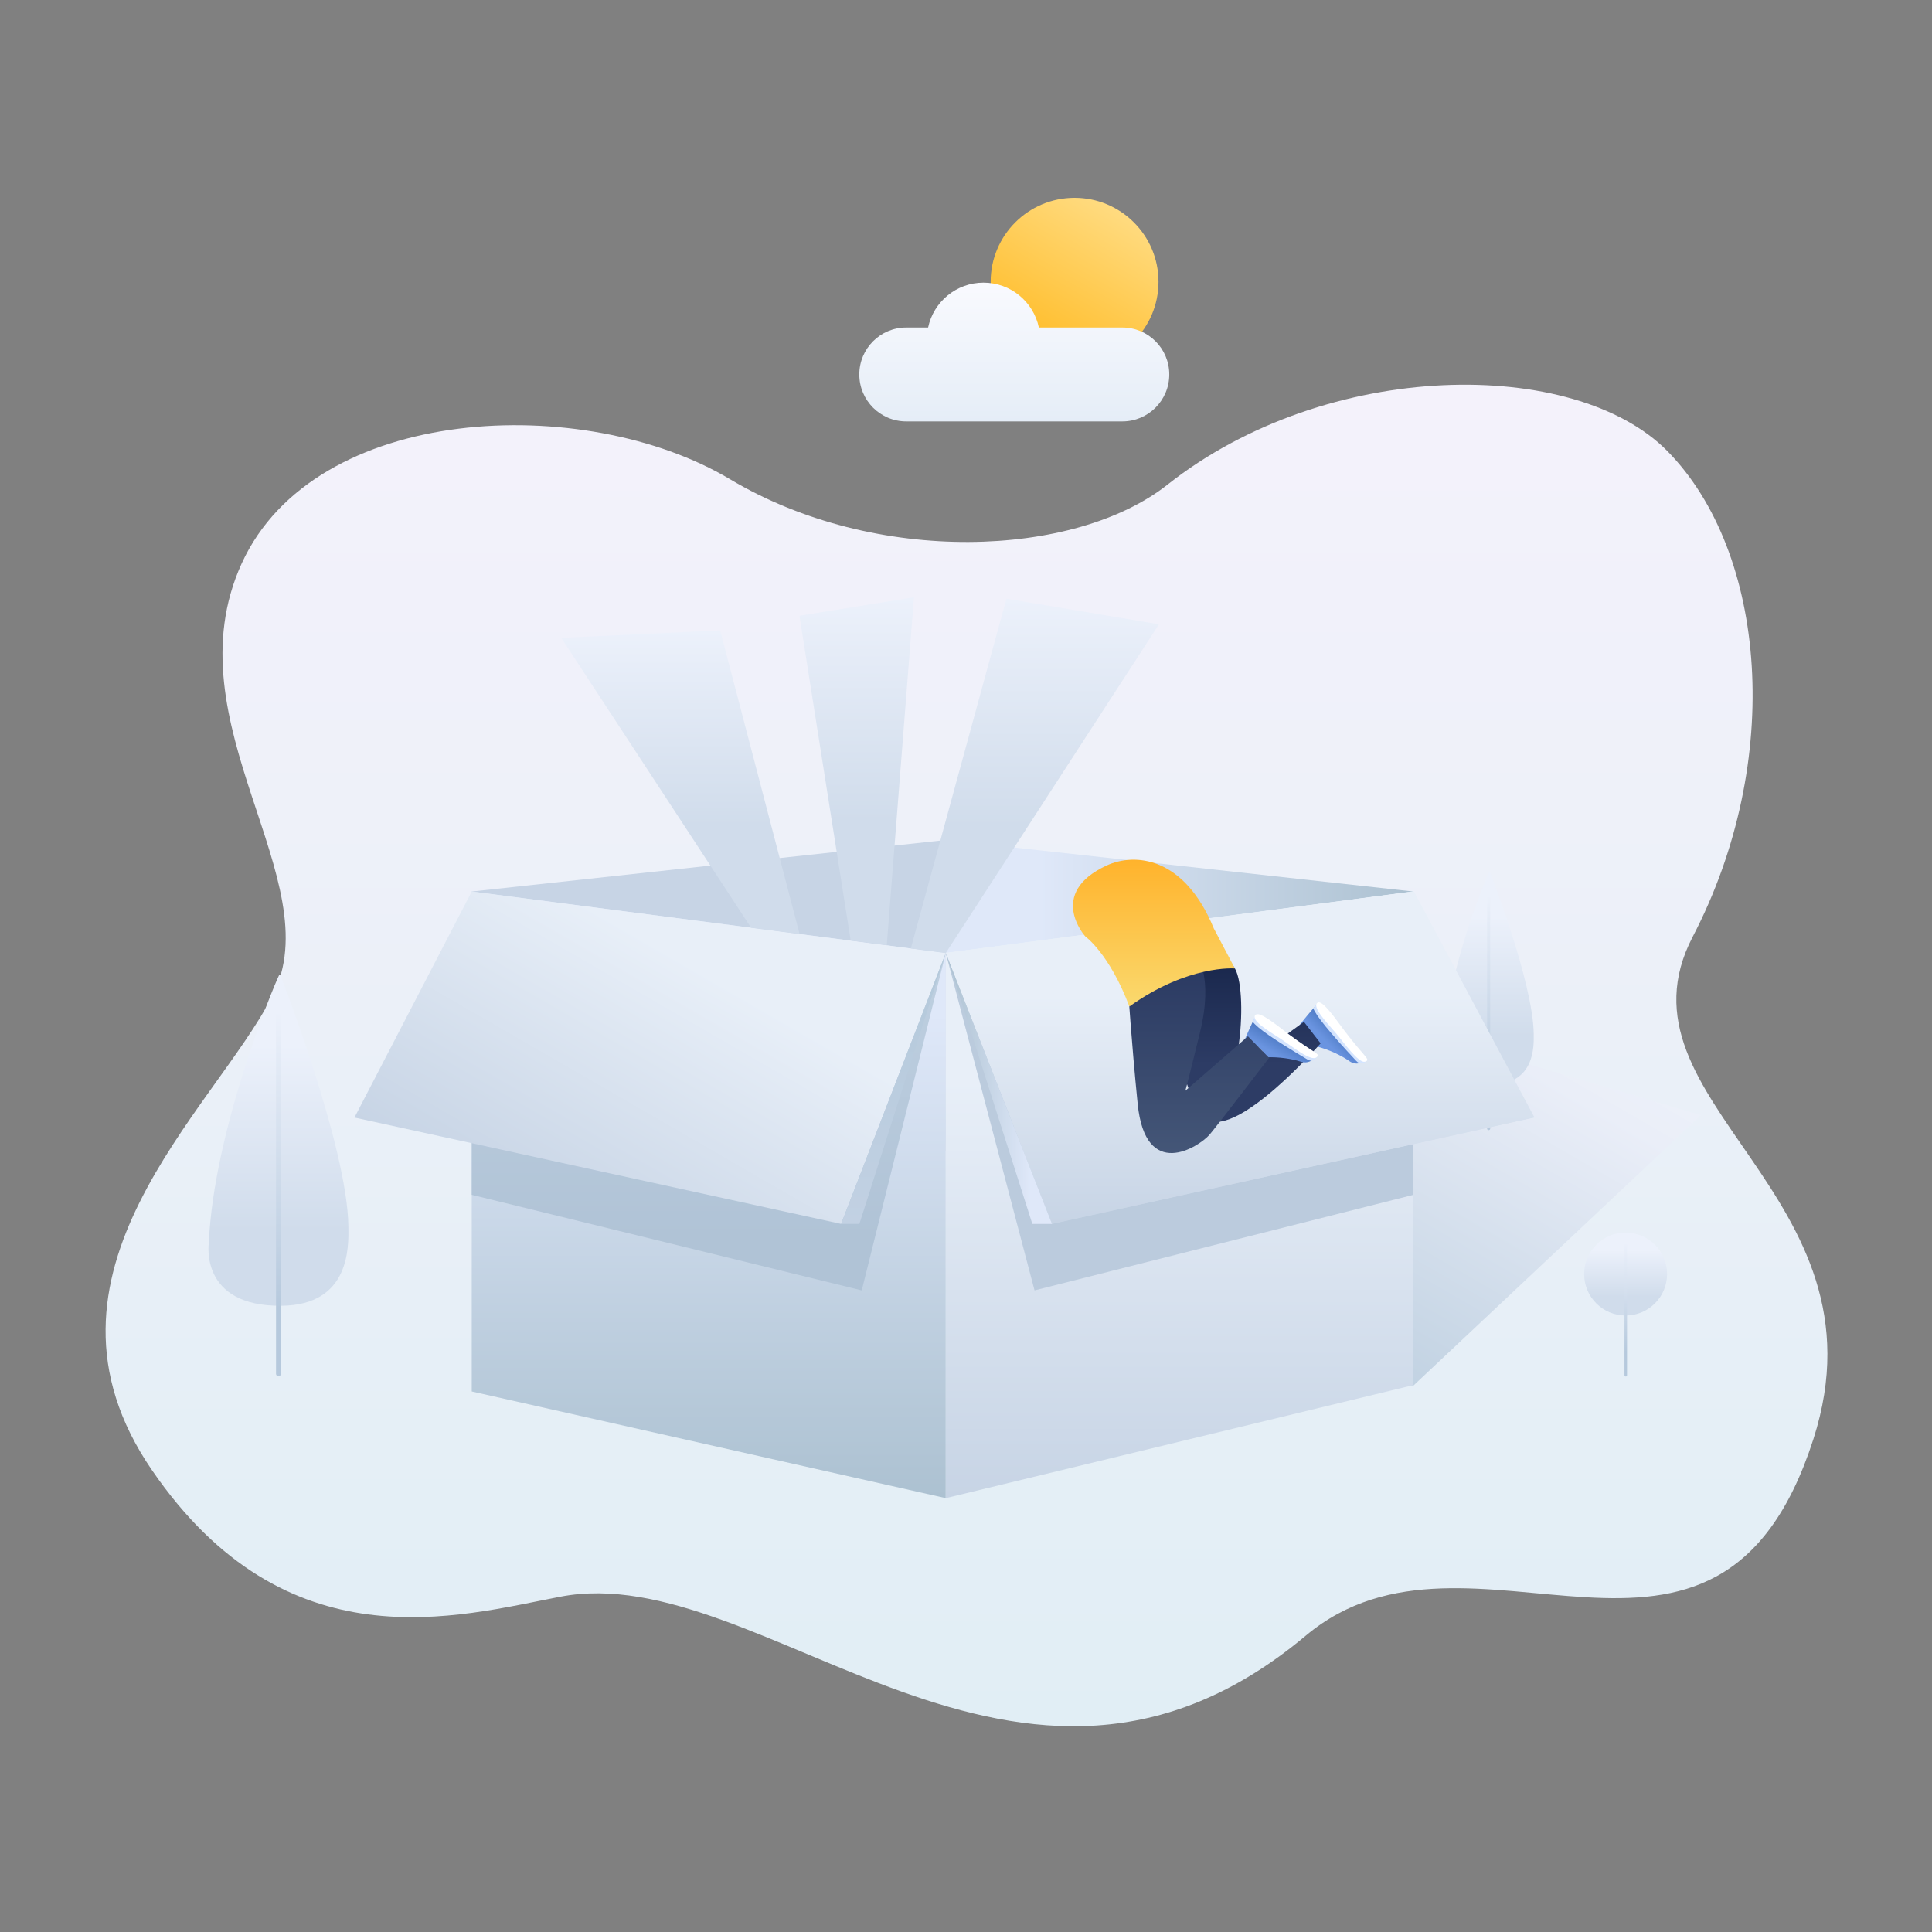 <?xml version="1.0" standalone="no"?><!DOCTYPE svg PUBLIC "-//W3C//DTD SVG 1.1//EN" "http://www.w3.org/Graphics/SVG/1.1/DTD/svg11.dtd"><svg height="800" node-id="1" sillyvg="true" template-height="800" template-width="800" version="1.1" viewBox="0 0 800 800" width="800" xmlns="http://www.w3.org/2000/svg" xmlns:xlink="http://www.w3.org/1999/xlink"><rect x="0" y="0" width="800" height="800" fill="#808080" stroke="none"/><defs node-id="145"><linearGradient gradientUnits="userSpaceOnUse" id="SVGID_1_" node-id="11" spreadMethod="pad" x1="400.212" x2="400.212" y1="159.31" y2="714.802"><stop offset="0" stop-color="#f4f2fb"></stop><stop offset="1" stop-color="#e1eef5"></stop></linearGradient><linearGradient gradientUnits="userSpaceOnUse" id="SVGID_2_" node-id="15" spreadMethod="pad" x1="475.306" x2="584.845" y1="582.497" y2="392.77"><stop offset="0.075" stop-color="#b4c9db"></stop><stop offset="0.913" stop-color="#eaeef8"></stop><stop offset="1" stop-color="#ecf0f9"></stop></linearGradient><linearGradient gradientUnits="userSpaceOnUse" id="SVGID_3_" node-id="21" spreadMethod="pad" x1="115.294" x2="115.294" y1="540.699" y2="403.525"><stop offset="0.227" stop-color="#d0dceb"></stop><stop offset="0.789" stop-color="#ecf1fb"></stop></linearGradient><linearGradient gradientUnits="userSpaceOnUse" id="SVGID_4_" node-id="26" spreadMethod="pad" x1="115.296" x2="115.296" y1="418.757" y2="569.89"><stop offset="0" stop-color="#ecf1fb"></stop><stop offset="0.818" stop-color="#b6c9dd"></stop></linearGradient><linearGradient gradientUnits="userSpaceOnUse" id="SVGID_5_" node-id="31" spreadMethod="pad" x1="616.423" x2="616.423" y1="449.178" y2="360.853"><stop offset="0.227" stop-color="#d0dceb"></stop><stop offset="0.789" stop-color="#ecf1fb"></stop></linearGradient><linearGradient gradientUnits="userSpaceOnUse" id="SVGID_6_" node-id="36" spreadMethod="pad" x1="616.424" x2="616.424" y1="370.661" y2="467.973"><stop offset="0" stop-color="#ecf1fb"></stop><stop offset="0.818" stop-color="#b6c9dd"></stop></linearGradient><linearGradient gradientUnits="userSpaceOnUse" id="SVGID_7_" node-id="41" spreadMethod="pad" x1="673.133" x2="673.133" y1="544.724" y2="510.393"><stop offset="0.227" stop-color="#d0dceb"></stop><stop offset="0.789" stop-color="#ecf1fb"></stop></linearGradient><linearGradient gradientUnits="userSpaceOnUse" id="SVGID_8_" node-id="45" spreadMethod="pad" x1="673.193" x2="673.193" y1="514.728" y2="569.991"><stop offset="0" stop-color="#ecf1fb"></stop><stop offset="0.818" stop-color="#b6c9dd"></stop></linearGradient><linearGradient gradientUnits="userSpaceOnUse" id="SVGID_9_" node-id="49" spreadMethod="pad" x1="462.341" x2="427.586" y1="86.571" y2="146.767"><stop offset="0" stop-color="#ffdb80"></stop><stop offset="1" stop-color="#ffbb24"></stop></linearGradient><linearGradient gradientUnits="userSpaceOnUse" id="SVGID_10_" node-id="53" spreadMethod="pad" x1="420.003" x2="420.003" y1="117.037" y2="174.491"><stop offset="0" stop-color="#f9fafe"></stop><stop offset="1" stop-color="#e5edf7"></stop></linearGradient><linearGradient gradientUnits="userSpaceOnUse" id="SVGID_11_" node-id="59" spreadMethod="pad" x1="585.277" x2="391.623" y1="412.174" y2="412.174"><stop offset="0" stop-color="#acc1d1"></stop><stop offset="0.799" stop-color="#dfe8f9"></stop></linearGradient><linearGradient gradientUnits="userSpaceOnUse" id="SVGID_12_" node-id="63" spreadMethod="pad" x1="293.483" x2="293.483" y1="620.337" y2="369.165"><stop offset="0" stop-color="#acc1d1"></stop><stop offset="0.799" stop-color="#dfe8f9"></stop></linearGradient><linearGradient gradientUnits="userSpaceOnUse" id="SVGID_13_" node-id="67" spreadMethod="pad" x1="488.45" x2="488.45" y1="620.337" y2="369.165"><stop offset="0" stop-color="#c7d4e5"></stop><stop offset="0.687" stop-color="#e8eff8"></stop></linearGradient><linearGradient gradientUnits="userSpaceOnUse" id="SVGID_14_" node-id="71" spreadMethod="pad" x1="293.483" x2="293.483" y1="534.319" y2="394.626"><stop offset="0.15" stop-color="#b0c3d6"></stop><stop offset="1" stop-color="#bfd0e1"></stop></linearGradient><linearGradient gradientUnits="userSpaceOnUse" id="SVGID_15_" node-id="76" spreadMethod="pad" x1="513.575" x2="513.575" y1="506.697" y2="369.069"><stop offset="0" stop-color="#c7d4e5"></stop><stop offset="0.687" stop-color="#e8eff8"></stop></linearGradient><linearGradient gradientUnits="userSpaceOnUse" id="SVGID_16_" node-id="80" spreadMethod="pad" x1="513.389" x2="513.389" y1="506.8" y2="369.172"><stop offset="0" stop-color="#c7d4e5"></stop><stop offset="0.687" stop-color="#e8eff8"></stop></linearGradient><linearGradient gradientUnits="userSpaceOnUse" id="SVGID_17_" node-id="84" spreadMethod="pad" x1="229.83" x2="320.543" y1="510.709" y2="353.589"><stop offset="0" stop-color="#c7d4e5"></stop><stop offset="0.687" stop-color="#e8eff8"></stop></linearGradient><linearGradient gradientUnits="userSpaceOnUse" id="SVGID_18_" node-id="88" spreadMethod="pad" x1="369.96" x2="369.96" y1="394.626" y2="506.793"><stop offset="0.075" stop-color="#b4c9db"></stop><stop offset="1" stop-color="#c2d1e3"></stop></linearGradient><linearGradient gradientUnits="userSpaceOnUse" id="SVGID_19_" node-id="92" spreadMethod="pad" x1="391.623" x2="435.606" y1="450.71" y2="450.71"><stop offset="0" stop-color="#acc1d1"></stop><stop offset="0.799" stop-color="#dfe8f9"></stop></linearGradient><linearGradient gradientUnits="userSpaceOnUse" id="SVGID_20_" node-id="96" spreadMethod="pad" x1="281.738" x2="281.738" y1="386.769" y2="261.017"><stop offset="0.357" stop-color="#d0dceb"></stop><stop offset="1" stop-color="#ecf1fb"></stop></linearGradient><linearGradient gradientUnits="userSpaceOnUse" id="SVGID_21_" node-id="100" spreadMethod="pad" x1="354.746" x2="354.746" y1="391.398" y2="247.324"><stop offset="0.357" stop-color="#d0dceb"></stop><stop offset="1" stop-color="#ecf1fb"></stop></linearGradient><linearGradient gradientUnits="userSpaceOnUse" id="SVGID_22_" node-id="104" spreadMethod="pad" x1="428.525" x2="428.525" y1="394.626" y2="247.913"><stop offset="0.357" stop-color="#d0dceb"></stop><stop offset="1" stop-color="#ecf1fb"></stop></linearGradient><linearGradient gradientTransform="matrix(0.696 0.718 0.718 -0.696 -4599.638 6199.965)" gradientUnits="userSpaceOnUse" id="SVGID_23_" node-id="109" spreadMethod="pad" x1="-556.042" x2="-556.042" y1="7720.622" y2="7707.801"><stop offset="0" stop-color="#4673bc"></stop><stop offset="0.652" stop-color="#6a94e0"></stop></linearGradient><linearGradient gradientUnits="userSpaceOnUse" id="SVGID_24_" node-id="115" spreadMethod="pad" x1="514.204" x2="514.204" y1="395.887" y2="464.56"><stop offset="0" stop-color="#18264b"></stop><stop offset="0.652" stop-color="#2d3c65"></stop></linearGradient><linearGradient gradientTransform="matrix(0.867 0.498 0.498 -0.867 -3438.092 7752.873)" gradientUnits="userSpaceOnUse" id="SVGID_25_" node-id="119" spreadMethod="pad" x1="-202.963" x2="-202.963" y1="8329.637" y2="8316.509"><stop offset="0" stop-color="#4673bc"></stop><stop offset="0.652" stop-color="#6a94e0"></stop></linearGradient><linearGradient gradientUnits="userSpaceOnUse" id="SVGID_26_" node-id="125" spreadMethod="pad" x1="496.33" x2="496.33" y1="477.436" y2="395.335"><stop offset="0" stop-color="#445677"></stop><stop offset="1" stop-color="#293861"></stop></linearGradient><linearGradient gradientUnits="userSpaceOnUse" id="SVGID_27_" node-id="129" spreadMethod="pad" x1="477.829" x2="477.829" y1="416.773" y2="355.986"><stop offset="0" stop-color="#fad96e"></stop><stop offset="1" stop-color="#ffb32c"></stop></linearGradient></defs><g node-id="402"><path d="M 483.47 200.66 C 445.10 230.95 362.73 234.47 302.30 198.44 C 241.87 162.41 130.30 167.06 100.08 233.31 C 69.86 299.56 137.27 364.64 112.86 412.29 C 88.45 459.94 7.10 527.34 62.88 608.69 C 118.66 690.04 189.48 669.31 232.10 661.14 C 316.27 645.01 421.89 776.81 540.72 677.27 C 609.19 619.92 711.16 719.36 750.89 595.91 C 783.67 494.05 665.22 456.41 700.92 387.88 C 738.88 315.00 731.59 228.64 690.46 186.82 C 652.16 147.87 549.71 148.36 483.47 200.66 Z" fill="url(#SVGID_1_)" fill-rule="nonzero" group-id="1" node-id="315" stroke="none" target-height="628.94" target-width="776.57" target-x="7.1" target-y="147.87"></path><path d="M 549.98 416.06 L 704.33 461.76 L 585.26 573.75 L 441.62 563.05 L 385.70 461.76 Z" fill="url(#SVGID_2_)" fill-rule="nonzero" group-id="1" node-id="317" stroke="none" target-height="157.69" target-width="318.63" target-x="385.7" target-y="416.06"></path><g node-id="405"><path d="M 116.08 403.77 C 116.08 403.77 115.86 403.20 115.56 403.81 C 112.86 409.30 88.41 468.77 86.47 514.67 C 86.47 514.67 82.39 541.04 116.58 540.69 C 145.12 540.40 144.36 516.09 144.26 507.90 C 143.87 474.68 116.08 403.77 116.08 403.77 Z" fill="url(#SVGID_3_)" fill-rule="nonzero" group-id="1,4" node-id="321" stroke="none" target-height="137.84" target-width="62.73" target-x="82.39" target-y="403.2"></path><g node-id="408"><path d="M 115.30 569.89 C 114.75 569.89 114.30 569.44 114.30 568.89 L 114.30 419.76 C 114.30 419.21 114.75 418.76 115.30 418.76 C 115.85 418.76 116.30 419.21 116.30 419.76 L 116.30 568.89 C 116.30 569.44 115.85 569.89 115.30 569.89 Z" fill="url(#SVGID_4_)" fill-rule="nonzero" group-id="1,4,7" node-id="325" stroke="none" target-height="151.13" target-width="2" target-x="114.3" target-y="418.76"></path></g></g><g node-id="406"><path d="M 616.93 361.01 C 616.93 361.01 616.79 360.64 616.60 361.04 C 614.86 364.57 599.12 402.87 597.87 432.42 C 597.87 432.42 595.24 449.40 617.26 449.18 C 635.64 449.00 635.15 433.34 635.08 428.07 C 634.82 406.67 616.93 361.01 616.93 361.01 Z" fill="url(#SVGID_5_)" fill-rule="nonzero" group-id="1,5" node-id="331" stroke="none" target-height="88.76" target-width="40.4" target-x="595.24" target-y="360.64"></path><g node-id="409"><path d="M 616.42 467.97 C 616.06 467.97 615.78 467.68 615.78 467.33 L 615.78 371.30 C 615.78 370.94 616.07 370.66 616.42 370.66 C 616.77 370.66 617.06 370.95 617.06 371.30 L 617.06 467.32 C 617.07 467.68 616.78 467.97 616.42 467.97 Z" fill="url(#SVGID_6_)" fill-rule="nonzero" group-id="1,5,8" node-id="335" stroke="none" target-height="97.31" target-width="1.29" target-x="615.78" target-y="370.66"></path></g></g><g node-id="407"><path d="M 690.30 527.56 C 690.30 537.04 682.61 544.73 673.13 544.73 C 663.65 544.73 655.96 537.04 655.96 527.56 C 655.96 518.08 663.65 510.39 673.13 510.39 C 682.61 510.39 690.30 518.08 690.30 527.56 Z" fill="url(#SVGID_7_)" fill-rule="nonzero" group-id="1,6" node-id="341" stroke="none" target-height="34.34" target-width="34.34" target-x="655.96" target-y="510.39"></path><path d="M 673.19 569.99 C 672.90 569.99 672.66 569.75 672.66 569.46 L 672.66 515.25 C 672.66 514.96 672.90 514.72 673.19 514.72 C 673.48 514.72 673.72 514.96 673.72 515.25 L 673.72 569.46 C 673.72 569.75 673.48 569.99 673.19 569.99 Z" fill="url(#SVGID_8_)" fill-rule="nonzero" group-id="1,6" node-id="343" stroke="none" target-height="55.27" target-width="1.06" target-x="672.66" target-y="514.72"></path></g><path d="M 479.71 116.67 C 479.71 135.86 464.15 151.42 444.96 151.42 C 425.77 151.42 410.21 135.86 410.21 116.67 C 410.21 97.48 425.77 81.92 444.96 81.92 C 464.15 81.92 479.71 97.48 479.71 116.67 Z" fill="url(#SVGID_9_)" fill-rule="nonzero" group-id="1" node-id="346" stroke="none" target-height="69.5" target-width="69.5" target-x="410.21" target-y="81.92"></path><path d="M 464.74 135.62 L 430.17 135.62 C 427.94 125.01 418.52 117.04 407.24 117.04 C 395.96 117.04 386.55 125.01 384.31 135.62 L 375.26 135.62 C 364.53 135.62 355.82 144.32 355.82 155.06 L 355.82 155.06 C 355.82 165.79 364.52 174.50 375.26 174.50 L 464.73 174.50 C 475.46 174.50 484.17 165.80 484.17 155.06 L 484.17 155.06 C 484.18 144.32 475.47 135.62 464.74 135.62 Z" fill="url(#SVGID_10_)" fill-rule="nonzero" group-id="1" node-id="348" stroke="none" target-height="57.46" target-width="128.36" target-x="355.82" target-y="117.04"></path></g><g node-id="403"><path d="M 195.34 369.17 L 391.62 347.83 L 391.62 476.52 L 195.34 452.43 Z" fill="#c7d4e5" fill-rule="nonzero" group-id="2" node-id="353" stroke="none" target-height="128.69" target-width="196.28" target-x="195.34" target-y="347.83"></path><path d="M 585.28 369.17 L 391.62 347.83 L 391.62 476.52 L 585.28 448.99 Z" fill="url(#SVGID_11_)" fill-rule="nonzero" group-id="2" node-id="355" stroke="none" target-height="128.69" target-width="193.66" target-x="391.62" target-y="347.83"></path><path d="M 391.62 620.34 L 195.34 576.18 L 195.34 369.17 L 391.62 394.63 Z" fill="url(#SVGID_12_)" fill-rule="nonzero" group-id="2" node-id="357" stroke="none" target-height="251.17" target-width="196.28" target-x="195.34" target-y="369.17"></path><path d="M 585.28 369.17 L 585.28 573.54 L 391.62 620.34 L 391.62 394.63 Z" fill="url(#SVGID_13_)" fill-rule="nonzero" group-id="2" node-id="359" stroke="none" target-height="251.17" target-width="193.66" target-x="391.62" target-y="369.17"></path><path d="M 195.34 452.43 L 195.34 494.75 L 356.83 534.32 L 391.62 394.63 L 195.34 419.40 Z" fill="url(#SVGID_14_)" fill-rule="nonzero" group-id="2" node-id="361" stroke="none" target-height="139.69" target-width="196.28" target-x="195.34" target-y="394.63"></path><path d="M 585.28 494.75 L 428.38 534.32 L 391.62 394.63 L 585.28 453.12 Z" fill="#bbcbdd" fill-rule="nonzero" group-id="2" node-id="363" stroke="none" target-height="139.69" target-width="193.66" target-x="391.62" target-y="394.63"></path><path d="M 635.35 462.66 L 435.79 506.70 L 391.80 394.53 L 585.46 369.07 Z" fill="url(#SVGID_15_)" fill-rule="nonzero" group-id="2" node-id="365" stroke="none" target-height="137.63" target-width="243.55" target-x="391.8" target-y="369.07"></path><path d="M 635.16 462.76 L 435.60 506.80 L 391.62 394.63 L 585.27 369.17 Z" fill="url(#SVGID_16_)" fill-rule="nonzero" group-id="2" node-id="367" stroke="none" target-height="137.63" target-width="243.54" target-x="391.62" target-y="369.17"></path><path d="M 146.77 462.75 L 348.30 506.79 L 391.62 394.63 L 195.34 369.17 Z" fill="url(#SVGID_17_)" fill-rule="nonzero" group-id="2" node-id="369" stroke="none" target-height="137.62" target-width="244.85" target-x="146.77" target-y="369.17"></path><path d="M 348.30 506.79 L 355.85 506.79 L 391.62 394.63 Z" fill="url(#SVGID_18_)" fill-rule="nonzero" group-id="2" node-id="371" stroke="none" target-height="112.16" target-width="43.32" target-x="348.3" target-y="394.63"></path><path d="M 435.61 506.79 L 427.47 506.79 L 391.62 394.63 Z" fill="url(#SVGID_19_)" fill-rule="nonzero" group-id="2" node-id="373" stroke="none" target-height="112.16" target-width="43.99" target-x="391.62" target-y="394.63"></path><path d="M 232.39 264.11 L 298.21 261.02 L 331.09 386.77 L 311.00 384.16 Z" fill="url(#SVGID_20_)" fill-rule="nonzero" group-id="2" node-id="375" stroke="none" target-height="125.75" target-width="98.7" target-x="232.39" target-y="261.02"></path><path d="M 352.25 389.47 L 331.04 254.98 L 378.45 247.32 L 367.19 391.40 Z" fill="url(#SVGID_21_)" fill-rule="nonzero" group-id="2" node-id="377" stroke="none" target-height="144.08" target-width="47.41" target-x="331.04" target-y="247.32"></path><path d="M 377.15 392.75 L 416.73 247.91 L 479.90 258.51 L 391.62 394.63 Z" fill="url(#SVGID_22_)" fill-rule="nonzero" group-id="2" node-id="379" stroke="none" target-height="146.72" target-width="102.75" target-x="377.15" target-y="247.91"></path></g><g node-id="404"><path d="M 537.39 425.37 C 537.39 425.37 543.44 424.44 545.54 433.40 C 550.37 434.64 555.59 437.14 558.70 439.36 C 561.81 441.58 565.12 439.70 565.67 438.34 C 562.07 434.79 553.91 421.40 544.77 416.41 C 539.43 422.63 537.39 425.37 537.39 425.37 Z" fill="url(#SVGID_23_)" fill-rule="nonzero" group-id="3" node-id="384" stroke="none" target-height="25.17" target-width="28.28" target-x="537.39" target-y="416.41"></path><path d="M 545.45 415.33 C 545.45 415.33 544.49 416.69 543.77 417.43 C 544.88 420.48 550.36 427.27 561.55 439.26 C 563.08 440.90 564.59 440.30 565.30 439.74 C 566.00 439.18 566.02 439.08 566.02 439.08 C 566.02 439.08 557.03 428.05 546.61 415.22 C 546.31 414.87 545.74 414.97 545.45 415.33 Z" fill="#d4e4fe" fill-rule="nonzero" group-id="3" node-id="386" stroke="none" target-height="26.03" target-width="22.25" target-x="543.77" target-y="414.87"></path><path d="M 545.64 415.13 C 543.00 416.72 549.37 423.42 552.82 427.40 C 556.40 431.53 562.70 440.75 565.45 439.54 C 567.55 438.62 565.32 438.14 556.54 426.57 C 553.58 422.68 547.67 413.92 545.64 415.13 Z" fill="#ffffff" fill-rule="nonzero" group-id="3" node-id="388" stroke="none" target-height="26.83" target-width="24.55" target-x="543" target-y="413.92"></path><path d="M 498.59 395.89 C 498.59 395.89 508.25 395.52 511.36 401.03 C 514.47 406.54 514.58 421.76 512.86 433.02 C 512.05 439.08 511.36 443.79 511.36 443.79 L 539.94 423.12 L 546.84 432.03 C 546.84 432.03 512.97 470.95 499.75 463.65 C 489.24 457.85 481.58 402.45 481.58 402.45 L 498.59 395.89 Z" fill="url(#SVGID_24_)" fill-rule="nonzero" group-id="3" node-id="390" stroke="none" target-height="75.43" target-width="65.26" target-x="481.58" target-y="395.52"></path><path d="M 514.57 432.51 C 514.57 432.51 520.14 429.82 524.46 437.81 C 529.42 437.57 535.08 438.42 538.64 439.62 C 542.20 440.82 544.90 438.04 545.08 436.57 C 540.71 434.23 529.43 423.79 519.37 421.70 C 515.82 429.27 514.57 432.51 514.57 432.51 Z" fill="url(#SVGID_25_)" fill-rule="nonzero" group-id="3" node-id="392" stroke="none" target-height="19.12" target-width="30.51" target-x="514.57" target-y="421.7"></path><path d="M 519.74 420.47 C 519.74 420.47 519.17 422.07 518.66 422.99 C 520.51 425.59 527.52 430.49 541.35 438.69 C 543.24 439.81 544.54 438.79 545.07 438.04 C 545.60 437.29 545.60 437.19 545.60 437.19 C 545.60 437.19 534.13 429.26 520.82 420.03 C 520.44 419.77 519.92 420.03 519.74 420.47 Z" fill="#d4e4fe" fill-rule="nonzero" group-id="3" node-id="394" stroke="none" target-height="20.04" target-width="26.94" target-x="518.66" target-y="419.77"></path><path d="M 519.86 420.22 C 517.73 422.53 525.57 427.08 529.91 429.88 C 534.41 432.79 542.83 439.77 545.16 437.80 C 546.94 436.29 544.67 436.49 533.27 427.98 C 529.44 425.11 521.50 418.45 519.86 420.22 Z" fill="#ffffff" fill-rule="nonzero" group-id="3" node-id="396" stroke="none" target-height="21.32" target-width="29.21" target-x="517.73" target-y="418.45"></path><path d="M 495.31 395.34 C 495.31 395.34 502.69 403.86 496.86 427.62 C 491.03 451.38 490.82 451.65 490.82 451.65 L 516.75 429.11 L 525.49 438.02 C 525.49 438.02 502.87 467.60 500.76 469.95 C 496.31 474.90 474.31 489.26 471.09 457.10 C 468.44 430.68 467.14 409.68 467.14 409.68 L 495.31 395.34 Z" fill="url(#SVGID_26_)" fill-rule="nonzero" group-id="3" node-id="398" stroke="none" target-height="93.92" target-width="58.35" target-x="467.14" target-y="395.34"></path><path d="M 449.36 387.72 C 449.36 387.72 433.36 369.90 458.24 358.39 C 469.69 353.09 490.27 354.43 502.61 384.44 C 511.35 401.03 511.35 401.03 511.35 401.03 C 511.35 401.03 492.03 399.34 467.65 416.77 C 459.38 394.84 449.36 387.72 449.36 387.72 Z" fill="url(#SVGID_27_)" fill-rule="nonzero" group-id="3" node-id="400" stroke="none" target-height="63.68" target-width="77.99" target-x="433.36" target-y="353.09"></path></g></svg>